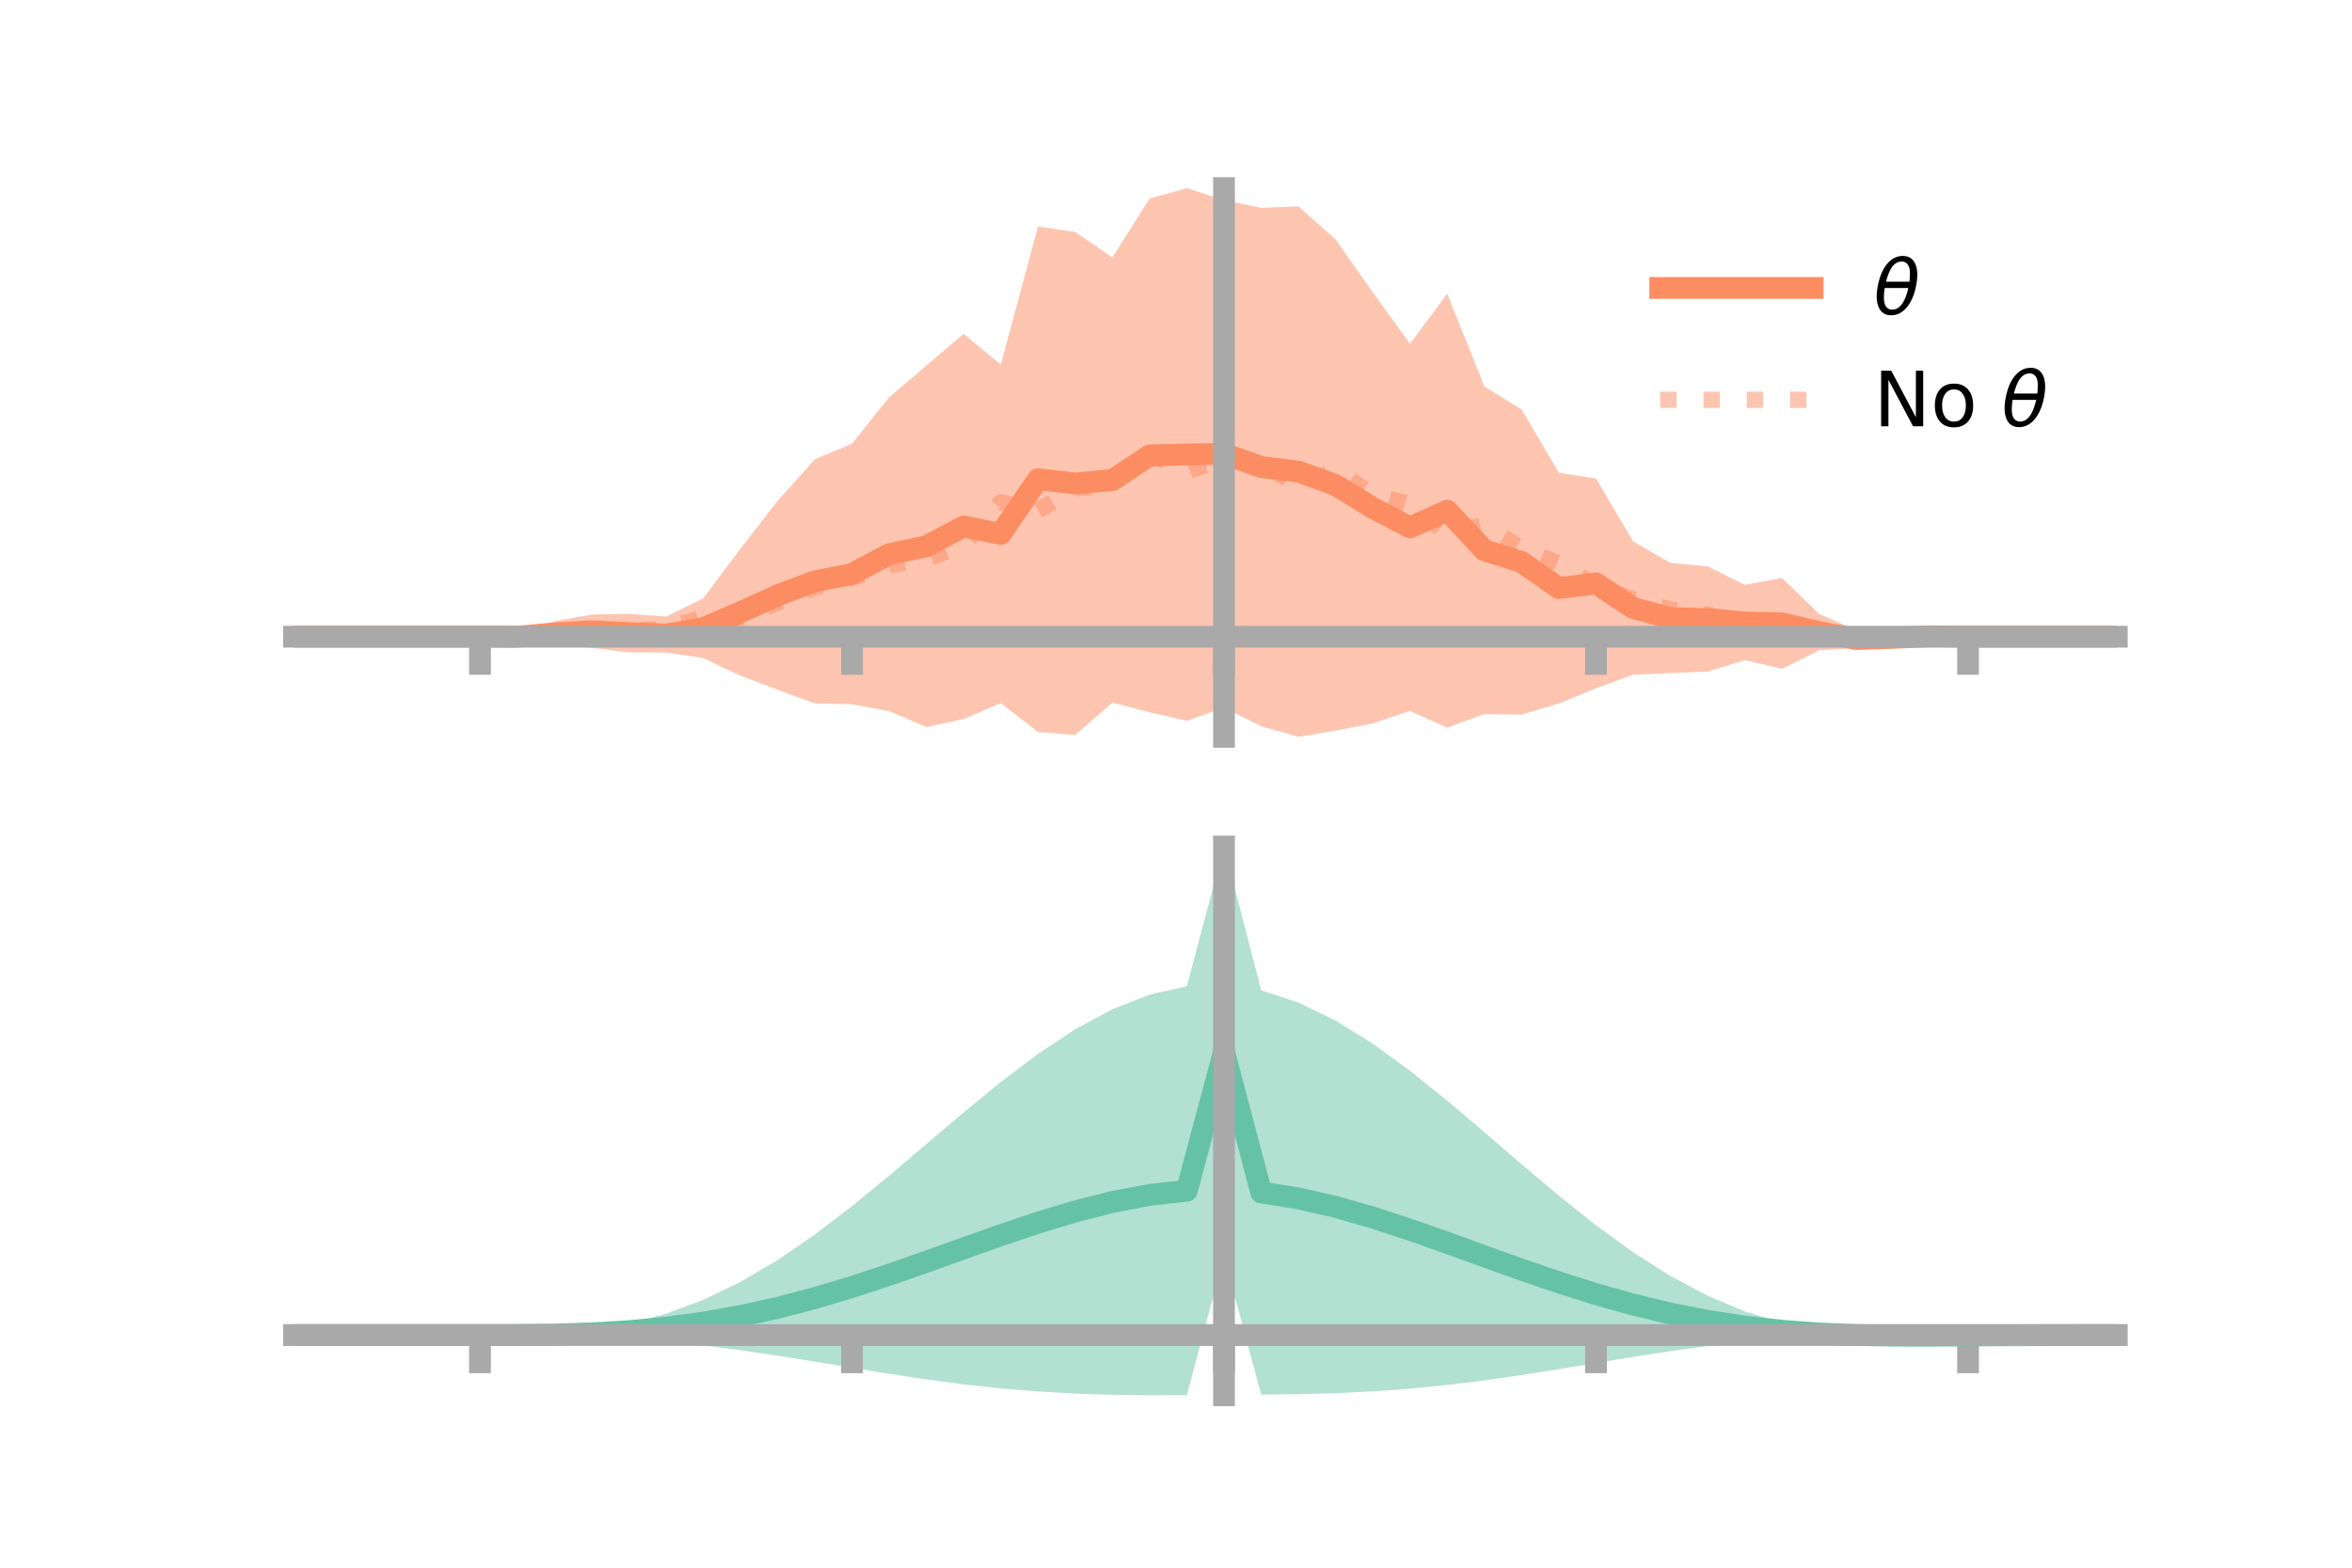 <?xml version="1.0" encoding="utf-8" standalone="no"?>
<!DOCTYPE svg PUBLIC "-//W3C//DTD SVG 1.1//EN"
  "http://www.w3.org/Graphics/SVG/1.1/DTD/svg11.dtd">
<!-- Created with matplotlib (https://matplotlib.org/) -->
<svg height="144pt" version="1.1" viewBox="0 0 216 144" width="216pt" xmlns="http://www.w3.org/2000/svg" xmlns:xlink="http://www.w3.org/1999/xlink">
 <defs>
  <style type="text/css">*{stroke-linecap:butt;stroke-linejoin:round;}</style>
 </defs>
 <g id="figure_1">
  <g id="patch_1">
   <path d="M 0 144 
L 216 144 
L 216 0 
L 0 0 
z
" style="fill:none;"/>
  </g>
  <g id="axes_1">
   <g id="patch_2">
    <path d="M 27 67.68 
L 194.4 67.68 
L 194.4 17.28 
L 27 17.28 
z
" style="fill:none;"/>
   </g>
   <g id="PolyCollection_1">
    <path clip-path="url(#p56701f3aac)" d="M 27 58.483 
L 27 58.483 
L 30.416 58.483 
L 33.833 58.483 
L 37.249 58.483 
L 40.665 58.483 
L 44.082 58.483 
L 47.498 58.274 
L 50.914 57.064 
L 54.331 56.452 
L 57.747 56.387 
L 61.163 56.641 
L 64.58 54.959 
L 67.996 50.406 
L 71.412 46.009 
L 74.829 42.194 
L 78.245 40.749 
L 81.661 36.485 
L 85.078 33.578 
L 88.494 30.666 
L 91.91 33.496 
L 95.327 20.8 
L 98.743 21.31 
L 102.159 23.649 
L 105.576 18.237 
L 108.992 17.28 
L 112.408 18.378 
L 115.824 19.09 
L 119.241 18.958 
L 122.657 21.996 
L 126.073 26.857 
L 129.49 31.585 
L 132.906 26.978 
L 136.322 35.5 
L 139.739 37.61 
L 143.155 43.414 
L 146.571 43.959 
L 149.988 49.738 
L 153.404 51.708 
L 156.82 52.024 
L 160.237 53.719 
L 163.653 53.092 
L 167.069 56.393 
L 170.486 57.882 
L 173.902 57.774 
L 177.318 58.13 
L 180.735 58.483 
L 184.151 58.483 
L 187.567 58.483 
L 190.984 58.483 
L 194.4 58.483 
L 194.4 58.483 
L 194.4 58.483 
L 190.984 58.483 
L 187.567 58.483 
L 184.151 58.483 
L 180.735 58.483 
L 177.318 58.77 
L 173.902 59.4 
L 170.486 59.52 
L 167.069 59.724 
L 163.653 61.431 
L 160.237 60.633 
L 156.82 61.693 
L 153.404 61.829 
L 149.988 61.972 
L 146.571 63.225 
L 143.155 64.618 
L 139.739 65.647 
L 136.322 65.591 
L 132.906 66.836 
L 129.49 65.308 
L 126.073 66.445 
L 122.657 67.112 
L 119.241 67.68 
L 115.824 66.702 
L 112.408 65.004 
L 108.992 66.207 
L 105.576 65.431 
L 102.159 64.536 
L 98.743 67.511 
L 95.327 67.235 
L 91.91 64.587 
L 88.494 66.05 
L 85.078 66.785 
L 81.661 65.324 
L 78.245 64.694 
L 74.829 64.605 
L 71.412 63.356 
L 67.996 62.067 
L 64.58 60.451 
L 61.163 59.937 
L 57.747 59.922 
L 54.331 59.505 
L 50.914 59.294 
L 47.498 58.704 
L 44.082 58.483 
L 40.665 58.483 
L 37.249 58.483 
L 33.833 58.483 
L 30.416 58.483 
L 27 58.483 
z
" style="fill:#fc8d62;fill-opacity:0.5;"/>
   </g>
   <g id="matplotlib.axis_1">
    <g id="xtick_1">
     <g id="line2d_1">
      <defs>
       <path d="M 0 0 
L 0 3.5 
" id="m2b45e4c08e" style="stroke:#a9a9a9;stroke-width:2;"/>
      </defs>
      <g>
       <use style="fill:#a9a9a9;stroke:#a9a9a9;stroke-width:2;" x="44.082" xlink:href="#m2b45e4c08e" y="58.483"/>
      </g>
     </g>
    </g>
    <g id="xtick_2">
     <g id="line2d_2">
      <g>
       <use style="fill:#a9a9a9;stroke:#a9a9a9;stroke-width:2;" x="78.245" xlink:href="#m2b45e4c08e" y="58.483"/>
      </g>
     </g>
    </g>
    <g id="xtick_3">
     <g id="line2d_3">
      <g>
       <use style="fill:#a9a9a9;stroke:#a9a9a9;stroke-width:2;" x="112.408" xlink:href="#m2b45e4c08e" y="58.483"/>
      </g>
     </g>
    </g>
    <g id="xtick_4">
     <g id="line2d_4">
      <g>
       <use style="fill:#a9a9a9;stroke:#a9a9a9;stroke-width:2;" x="146.571" xlink:href="#m2b45e4c08e" y="58.483"/>
      </g>
     </g>
    </g>
    <g id="xtick_5">
     <g id="line2d_5">
      <g>
       <use style="fill:#a9a9a9;stroke:#a9a9a9;stroke-width:2;" x="180.735" xlink:href="#m2b45e4c08e" y="58.483"/>
      </g>
     </g>
    </g>
   </g>
   <g id="matplotlib.axis_2"/>
   <g id="line2d_6">
    <path clip-path="url(#p56701f3aac)" d="M 27 58.483 
L 30.416 58.483 
L 33.833 58.483 
L 37.249 58.483 
L 40.665 58.483 
L 44.082 58.483 
L 47.498 58.489 
L 50.914 58.179 
L 54.331 57.979 
L 57.747 58.154 
L 61.163 58.289 
L 64.58 57.705 
L 67.996 56.236 
L 71.412 54.683 
L 74.829 53.399 
L 78.245 52.722 
L 81.661 50.904 
L 85.078 50.181 
L 88.494 48.358 
L 91.91 49.042 
L 95.327 44.018 
L 98.743 44.411 
L 102.159 44.093 
L 105.576 41.834 
L 108.992 41.744 
L 112.408 41.691 
L 115.824 42.896 
L 119.241 43.319 
L 122.657 44.554 
L 126.073 46.651 
L 129.49 48.446 
L 132.906 46.907 
L 136.322 50.546 
L 139.739 51.628 
L 143.155 54.016 
L 146.571 53.592 
L 149.988 55.855 
L 153.404 56.769 
L 156.82 56.858 
L 160.237 57.176 
L 163.653 57.262 
L 167.069 58.059 
L 170.486 58.701 
L 173.902 58.587 
L 177.318 58.45 
L 180.735 58.483 
L 184.151 58.483 
L 187.567 58.483 
L 190.984 58.483 
L 194.4 58.483 
" style="fill:none;stroke:#fc8d62;stroke-linecap:square;stroke-width:2;"/>
   </g>
   <g id="line2d_7">
    <path clip-path="url(#p56701f3aac)" d="M 27 58.483 
L 30.416 58.483 
L 33.833 58.483 
L 37.249 58.483 
L 40.665 58.483 
L 44.082 58.483 
L 47.498 58.479 
L 50.914 58.319 
L 54.331 58.368 
L 57.747 57.923 
L 61.163 57.77 
L 64.58 56.727 
L 67.996 56.747 
L 71.412 55.332 
L 74.829 53.948 
L 78.245 53.086 
L 81.661 51.928 
L 85.078 51.342 
L 88.494 50.081 
L 91.91 46.14 
L 95.327 46.898 
L 98.743 44.878 
L 102.159 44.535 
L 105.576 41.691 
L 108.992 43.303 
L 112.408 42.196 
L 115.824 42.684 
L 119.241 44.503 
L 122.657 43.249 
L 126.073 45.421 
L 129.49 46.324 
L 132.906 49.046 
L 136.322 48.214 
L 139.739 50.403 
L 143.155 51.762 
L 146.571 53.807 
L 149.988 55.074 
L 153.404 55.996 
L 156.82 56.442 
L 160.237 57.697 
L 163.653 57.874 
L 167.069 58.238 
L 170.486 58.328 
L 173.902 58.552 
L 177.318 58.477 
L 180.735 58.483 
L 184.151 58.483 
L 187.567 58.483 
L 190.984 58.483 
L 194.4 58.483 
" style="fill:none;stroke:#fc8d62;stroke-dasharray:1.5,2.475;stroke-dashoffset:0;stroke-opacity:0.5;stroke-width:1.5;"/>
   </g>
   <g id="patch_3">
    <path d="M 112.408 67.68 
L 112.408 17.28 
" style="fill:none;stroke:#a9a9a9;stroke-linecap:square;stroke-linejoin:miter;stroke-width:2;"/>
   </g>
   <g id="patch_4">
    <path d="M 194.4 67.68 
L 194.4 17.28 
" style="fill:none;"/>
   </g>
   <g id="patch_5">
    <path d="M 27 58.483 
L 194.4 58.483 
" style="fill:none;stroke:#a9a9a9;stroke-linecap:square;stroke-linejoin:miter;stroke-width:2;"/>
   </g>
   <g id="patch_6">
    <path d="M 27 17.28 
L 194.4 17.28 
" style="fill:none;"/>
   </g>
   <g id="legend_1">
    <g id="line2d_8">
     <path d="M 152.47 26.449 
L 166.47 26.449 
" style="fill:none;stroke:#fc8d62;stroke-linecap:square;stroke-width:2;"/>
    </g>
    <g id="line2d_9"/>
    <g id="text_1">
     <!-- $\theta$ -->
     <g transform="translate(172.07 28.899)scale(0.07 -0.07)">
      <defs>
       <path d="M 45.516 34.672 
L 14.453 34.672 
Q 12.359 20.062 14.5 13.875 
Q 17.188 6.25 24.469 6.25 
Q 31.781 6.25 37.359 13.922 
Q 42.234 20.656 45.516 34.672 
z
M 47.016 42.969 
Q 48.344 56.844 46.625 61.719 
Q 43.953 69.438 36.766 69.438 
Q 29.297 69.438 23.828 61.812 
Q 19.531 55.672 16.156 42.969 
z
M 38.188 76.766 
Q 49.906 76.766 54.594 66.406 
Q 59.281 56.109 55.719 37.844 
Q 52.203 19.625 43.453 9.281 
Q 34.766 -1.125 23.047 -1.125 
Q 11.281 -1.125 6.641 9.281 
Q 2 19.625 5.516 37.844 
Q 9.078 56.109 17.719 66.406 
Q 26.422 76.766 38.188 76.766 
z
" id="DejaVuSans-Oblique-952"/>
      </defs>
      <use transform="translate(0 0.234)" xlink:href="#DejaVuSans-Oblique-952"/>
     </g>
    </g>
    <g id="line2d_10">
     <path d="M 152.47 36.724 
L 166.47 36.724 
" style="fill:none;stroke:#fc8d62;stroke-dasharray:1.5,2.475;stroke-dashoffset:0;stroke-opacity:0.5;stroke-width:1.5;"/>
    </g>
    <g id="line2d_11"/>
    <g id="text_2">
     <!-- No $\theta$ -->
     <g transform="translate(172.07 39.174)scale(0.07 -0.07)">
      <defs>
       <path d="M 9.812 72.906 
L 23.094 72.906 
L 55.422 11.922 
L 55.422 72.906 
L 64.984 72.906 
L 64.984 0 
L 51.703 0 
L 19.391 60.984 
L 19.391 0 
L 9.812 0 
z
" id="DejaVuSans-78"/>
       <path d="M 30.609 48.391 
Q 23.391 48.391 19.188 42.75 
Q 14.984 37.109 14.984 27.297 
Q 14.984 17.484 19.156 11.844 
Q 23.344 6.203 30.609 6.203 
Q 37.797 6.203 41.984 11.859 
Q 46.188 17.531 46.188 27.297 
Q 46.188 37.016 41.984 42.703 
Q 37.797 48.391 30.609 48.391 
z
M 30.609 56 
Q 42.328 56 49.016 48.375 
Q 55.719 40.766 55.719 27.297 
Q 55.719 13.875 49.016 6.219 
Q 42.328 -1.422 30.609 -1.422 
Q 18.844 -1.422 12.172 6.219 
Q 5.516 13.875 5.516 27.297 
Q 5.516 40.766 12.172 48.375 
Q 18.844 56 30.609 56 
z
" id="DejaVuSans-111"/>
       <path id="DejaVuSans-32"/>
      </defs>
      <use transform="translate(0 0.234)" xlink:href="#DejaVuSans-78"/>
      <use transform="translate(74.805 0.234)" xlink:href="#DejaVuSans-111"/>
      <use transform="translate(135.986 0.234)" xlink:href="#DejaVuSans-32"/>
      <use transform="translate(167.773 0.234)" xlink:href="#DejaVuSans-Oblique-952"/>
     </g>
    </g>
   </g>
  </g>
  <g id="axes_2">
   <g id="patch_7">
    <path d="M 27 128.16 
L 194.4 128.16 
L 194.4 77.76 
L 27 77.76 
z
" style="fill:none;"/>
   </g>
   <g id="PolyCollection_2">
    <path clip-path="url(#pd69c2bb1d4)" d="M 27 122.635 
L 27 122.628 
L 30.416 122.63 
L 33.833 122.63 
L 37.249 122.631 
L 40.665 122.631 
L 44.082 122.631 
L 47.498 122.612 
L 50.914 122.491 
L 54.331 122.175 
L 57.747 121.589 
L 61.163 120.677 
L 64.58 119.402 
L 67.996 117.753 
L 71.412 115.741 
L 74.829 113.402 
L 78.245 110.794 
L 81.661 107.992 
L 85.078 105.088 
L 88.494 102.185 
L 91.91 99.388 
L 95.327 96.806 
L 98.743 94.544 
L 102.159 92.699 
L 105.576 91.359 
L 108.992 90.594 
L 112.408 77.76 
L 115.824 90.966 
L 119.241 92.086 
L 122.657 93.749 
L 126.073 95.872 
L 129.49 98.358 
L 132.906 101.105 
L 136.322 104.003 
L 139.739 106.946 
L 143.155 109.827 
L 146.571 112.551 
L 149.988 115.032 
L 153.404 117.204 
L 156.82 119.02 
L 160.237 120.457 
L 163.653 121.514 
L 167.069 122.208 
L 170.486 122.514 
L 173.902 122.53 
L 177.318 122.542 
L 180.735 122.57 
L 184.151 122.592 
L 187.567 122.608 
L 190.984 122.619 
L 194.4 122.625 
L 194.4 122.641 
L 194.4 122.641 
L 190.984 122.654 
L 187.567 122.676 
L 184.151 122.713 
L 180.735 122.77 
L 177.318 122.837 
L 173.902 122.843 
L 170.486 122.743 
L 167.069 122.766 
L 163.653 122.957 
L 160.237 123.253 
L 156.82 123.641 
L 153.404 124.109 
L 149.988 124.635 
L 146.571 125.196 
L 143.155 125.762 
L 139.739 126.304 
L 136.322 126.795 
L 132.906 127.217 
L 129.49 127.555 
L 126.073 127.805 
L 122.657 127.97 
L 119.241 128.063 
L 115.824 128.105 
L 112.408 115.43 
L 108.992 128.152 
L 105.576 128.16 
L 102.159 128.12 
L 98.743 128.011 
L 95.327 127.816 
L 91.91 127.532 
L 88.494 127.159 
L 85.078 126.707 
L 81.661 126.193 
L 78.245 125.64 
L 74.829 125.075 
L 71.412 124.527 
L 67.996 124.022 
L 64.58 123.583 
L 61.163 123.225 
L 57.747 122.957 
L 54.331 122.777 
L 50.914 122.677 
L 47.498 122.637 
L 44.082 122.631 
L 40.665 122.631 
L 37.249 122.631 
L 33.833 122.631 
L 30.416 122.632 
L 27 122.635 
z
" style="fill:#66c2a5;fill-opacity:0.5;"/>
   </g>
   <g id="matplotlib.axis_3">
    <g id="xtick_6">
     <g id="line2d_12">
      <g>
       <use style="fill:#a9a9a9;stroke:#a9a9a9;stroke-width:2;" x="44.082" xlink:href="#m2b45e4c08e" y="122.631"/>
      </g>
     </g>
    </g>
    <g id="xtick_7">
     <g id="line2d_13">
      <g>
       <use style="fill:#a9a9a9;stroke:#a9a9a9;stroke-width:2;" x="78.245" xlink:href="#m2b45e4c08e" y="122.631"/>
      </g>
     </g>
    </g>
    <g id="xtick_8">
     <g id="line2d_14">
      <g>
       <use style="fill:#a9a9a9;stroke:#a9a9a9;stroke-width:2;" x="112.408" xlink:href="#m2b45e4c08e" y="122.631"/>
      </g>
     </g>
    </g>
    <g id="xtick_9">
     <g id="line2d_15">
      <g>
       <use style="fill:#a9a9a9;stroke:#a9a9a9;stroke-width:2;" x="146.571" xlink:href="#m2b45e4c08e" y="122.631"/>
      </g>
     </g>
    </g>
    <g id="xtick_10">
     <g id="line2d_16">
      <g>
       <use style="fill:#a9a9a9;stroke:#a9a9a9;stroke-width:2;" x="180.735" xlink:href="#m2b45e4c08e" y="122.631"/>
      </g>
     </g>
    </g>
   </g>
   <g id="matplotlib.axis_4"/>
   <g id="line2d_17">
    <path clip-path="url(#pd69c2bb1d4)" d="M 27 122.631 
L 30.416 122.631 
L 33.833 122.631 
L 37.249 122.631 
L 40.665 122.631 
L 44.082 122.631 
L 47.498 122.625 
L 50.914 122.584 
L 54.331 122.476 
L 57.747 122.273 
L 61.163 121.951 
L 64.58 121.492 
L 67.996 120.887 
L 71.412 120.134 
L 74.829 119.238 
L 78.245 118.217 
L 81.661 117.092 
L 85.078 115.898 
L 88.494 114.672 
L 91.91 113.46 
L 95.327 112.311 
L 98.743 111.277 
L 102.159 110.41 
L 105.576 109.759 
L 108.992 109.373 
L 112.408 96.595 
L 115.824 109.535 
L 119.241 110.075 
L 122.657 110.86 
L 126.073 111.838 
L 129.49 112.957 
L 132.906 114.161 
L 136.322 115.399 
L 139.739 116.625 
L 143.155 117.795 
L 146.571 118.874 
L 149.988 119.834 
L 153.404 120.656 
L 156.82 121.331 
L 160.237 121.855 
L 163.653 122.236 
L 167.069 122.487 
L 170.486 122.629 
L 173.902 122.686 
L 177.318 122.69 
L 180.735 122.67 
L 184.151 122.653 
L 187.567 122.642 
L 190.984 122.636 
L 194.4 122.633 
" style="fill:none;stroke:#66c2a5;stroke-linecap:square;stroke-width:2;"/>
   </g>
   <g id="patch_8">
    <path d="M 112.408 128.16 
L 112.408 77.76 
" style="fill:none;stroke:#a9a9a9;stroke-linecap:square;stroke-linejoin:miter;stroke-width:2;"/>
   </g>
   <g id="patch_9">
    <path d="M 194.4 128.16 
L 194.4 77.76 
" style="fill:none;"/>
   </g>
   <g id="patch_10">
    <path d="M 27 122.631 
L 194.4 122.631 
" style="fill:none;stroke:#a9a9a9;stroke-linecap:square;stroke-linejoin:miter;stroke-width:2;"/>
   </g>
   <g id="patch_11">
    <path d="M 27 77.76 
L 194.4 77.76 
" style="fill:none;"/>
   </g>
  </g>
 </g>
 <defs>
  <clipPath id="p56701f3aac">
   <rect height="50.4" width="167.4" x="27" y="17.28"/>
  </clipPath>
  <clipPath id="pd69c2bb1d4">
   <rect height="50.4" width="167.4" x="27" y="77.76"/>
  </clipPath>
 </defs>
</svg>
